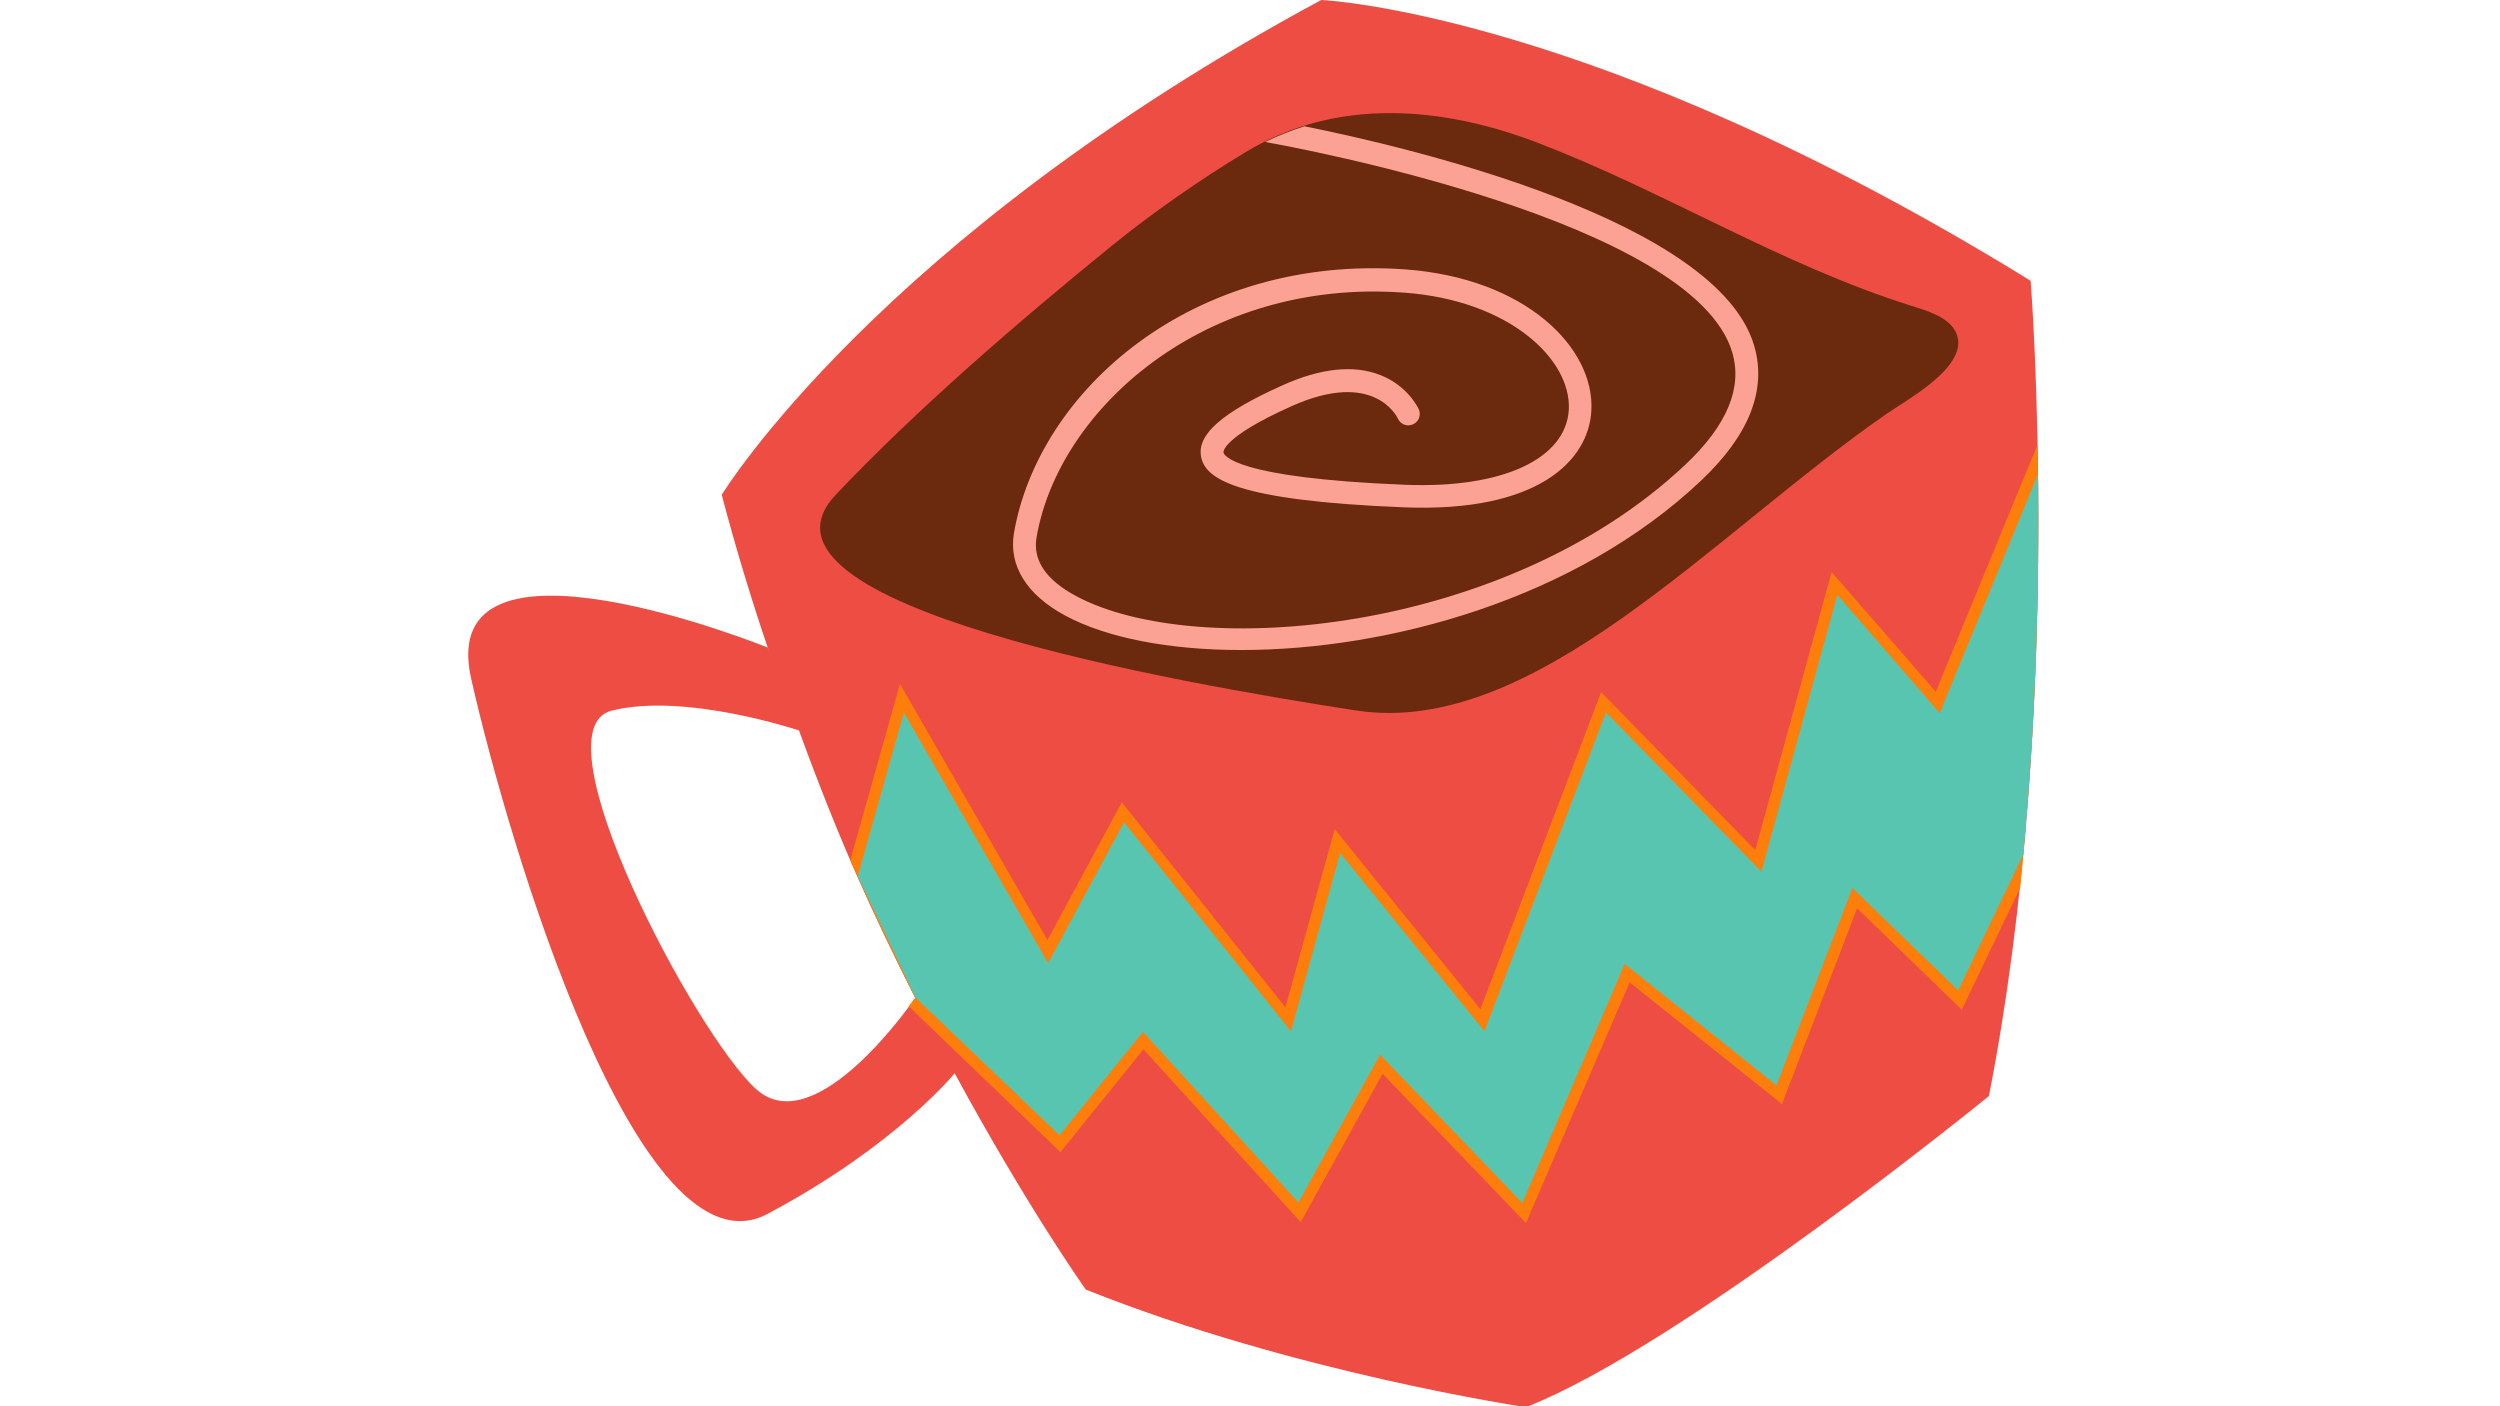 <svg xmlns="http://www.w3.org/2000/svg" xmlns:xlink="http://www.w3.org/1999/xlink" width="1920" zoomAndPan="magnify" viewBox="0 0 1440 810" height="1080" preserveAspectRatio="xMidYMid meet" version="1.0"><path fill="#ee4d43" d="M 1169.641 161.738 C 918.332 6.562 761.035 0 761.035 0 C 505.395 137.715 415.715 285.008 415.715 285.008 C 423.855 315.992 433.047 346.055 442.895 375.066 L 442.109 372.969 C 442.109 372.969 249.621 294.988 271.418 391.086 C 293.215 487.312 368.055 738.582 442.109 699.199 C 516.16 659.816 549.906 618.199 549.906 618.199 L 549.25 617.02 C 591.66 695.391 625.402 742.785 625.402 742.785 C 745.543 790.832 878.941 810.523 878.941 810.523 C 968.488 775.605 1145.613 631.328 1145.613 631.328 C 1189.336 408.676 1169.641 161.738 1169.641 161.738 Z M 527.191 574.746 C 527.191 574.746 470.074 658.766 435.41 627.258 C 400.484 595.488 307.789 420.492 352.297 409.332 C 394.578 398.699 460.227 420.754 460.227 420.754 C 483.469 484.426 502.504 526.039 527.32 575.141 Z M 527.191 574.746 " fill-opacity="1" fill-rule="nonzero"/><path fill="#6b290d" d="M 717.574 87.562 C 769.832 55.926 830.887 61.176 885.902 82.312 C 959.43 110.539 1025.344 152.285 1100.578 176.047 C 1109.375 178.805 1122.766 182.48 1126.836 191.934 C 1134.848 210.703 1098.477 230.133 1086.789 238.273 C 986.215 307.984 883.539 425.086 780.863 409.199 C 678.184 393.316 420.969 348.68 481.496 284.879 C 527.586 236.172 586.273 185.5 640.766 141.258 C 663.348 122.879 691.445 103.316 717.574 87.562 Z M 717.574 87.562 " fill-opacity="1" fill-rule="nonzero"/><path fill="#fe7e0c" d="M 1167.539 467.754 L 1167.539 305.754 L 1119.223 423.117 L 1061.32 356.688 L 1017.859 515.406 L 927.391 422.723 L 857.016 607.434 L 774.82 505.824 L 746.328 608.617 L 648.379 485.867 L 603.738 568.574 L 522.594 427.582 L 500.93 504.379 L 532.574 570.809 L 609.516 644.324 L 657.965 584.328 L 746.594 681.477 L 793.465 596.539 L 874.742 681.082 L 933.301 544.551 L 1020.484 614.262 L 1064.602 499.785 L 1126.051 559.387 L 1167.145 473.66 C 1166.098 486.133 1164.914 498.867 1163.602 511.469 L 1129.988 581.57 L 1069.723 523.152 L 1026.395 635.922 L 938.684 565.82 L 878.941 704.449 L 796.355 618.461 L 749.219 703.926 L 658.621 604.414 L 610.828 663.621 L 523.383 579.602 C 525.746 576.582 527.191 574.746 527.191 574.746 L 527.32 575.141 C 514.98 550.723 502.242 524.07 489.77 495.582 L 518.395 393.973 L 603.344 541.531 L 646.148 462.105 L 740.422 580.258 L 768.781 477.598 L 852.684 581.309 L 922.273 398.699 L 1011.031 489.676 L 1055.016 329.516 L 1115.02 398.438 L 1173.578 256.258 C 1174.762 311.789 1174.105 386.883 1167.539 467.754 Z M 1167.539 467.754 " fill-opacity="1" fill-rule="nonzero"/><path fill="#58c5b0" d="M 1117.254 410.777 L 1173.973 272.934 C 1174.629 332.402 1173.188 409.988 1165.438 492.172 L 1127.887 570.414 L 1066.965 511.469 L 1023.242 625.156 L 935.797 555.184 L 876.844 692.898 L 794.91 607.434 L 747.906 692.637 L 658.359 594.305 L 610.305 653.906 L 527.32 574.613 C 527.191 574.484 527.191 574.352 527.059 574.09 L 495.152 507.004 C 494.758 506.219 494.496 505.43 494.102 504.641 L 520.625 410.516 L 603.738 554.789 L 647.461 473.66 L 743.574 594.043 L 771.934 491.383 L 855.047 594.043 L 925.027 410.383 L 1014.574 502.148 L 1058.297 342.641 Z M 1117.254 410.777 " fill-opacity="1" fill-rule="nonzero"/><path fill="#fca294" d="M 1010.375 199.02 C 1017.859 224.488 1007.617 250.613 979.648 277 C 907.434 345.137 799.898 374.41 714.949 374.41 C 673.59 374.41 637.48 367.453 613.586 354.59 C 591.395 342.641 580.891 325.84 584.043 307.066 C 598.094 225.41 686.457 146.379 809.484 155.172 C 879.074 160.293 918.594 200.465 916.625 236.566 C 915.051 265.449 885.641 295.25 808.828 292.23 C 709.961 288.293 694.203 275.297 691.84 263.086 C 689.344 250.352 703.789 237.617 738.582 221.996 C 760.641 212.02 779.68 210.047 794.91 215.957 C 811.062 222.258 816.969 235.254 817.23 235.781 C 818.676 239.062 817.23 243 813.816 244.445 C 810.535 245.887 806.598 244.445 805.152 241.031 C 804.629 239.98 791.367 212.676 743.965 233.941 C 703.527 252.059 704.707 260.461 704.707 260.59 C 704.969 262.035 710.355 275.297 809.355 279.234 C 865.289 281.465 901.922 264.398 903.629 236.043 C 905.203 207.027 869.359 172.895 808.699 168.562 C 694.336 160.16 609.777 235.254 597.043 309.559 C 594.809 322.688 602.426 333.977 619.758 343.297 C 689.215 380.582 867.258 365.223 970.723 267.68 C 994.75 245.102 1003.809 223.309 997.77 202.961 C 975.449 127.473 748.168 85.199 728.734 81.789 C 736.09 78.113 743.703 75.223 751.32 72.73 C 813.555 85.199 989.102 126.949 1010.375 199.02 Z M 1010.375 199.02 " fill-opacity="1" fill-rule="nonzero"/></svg>